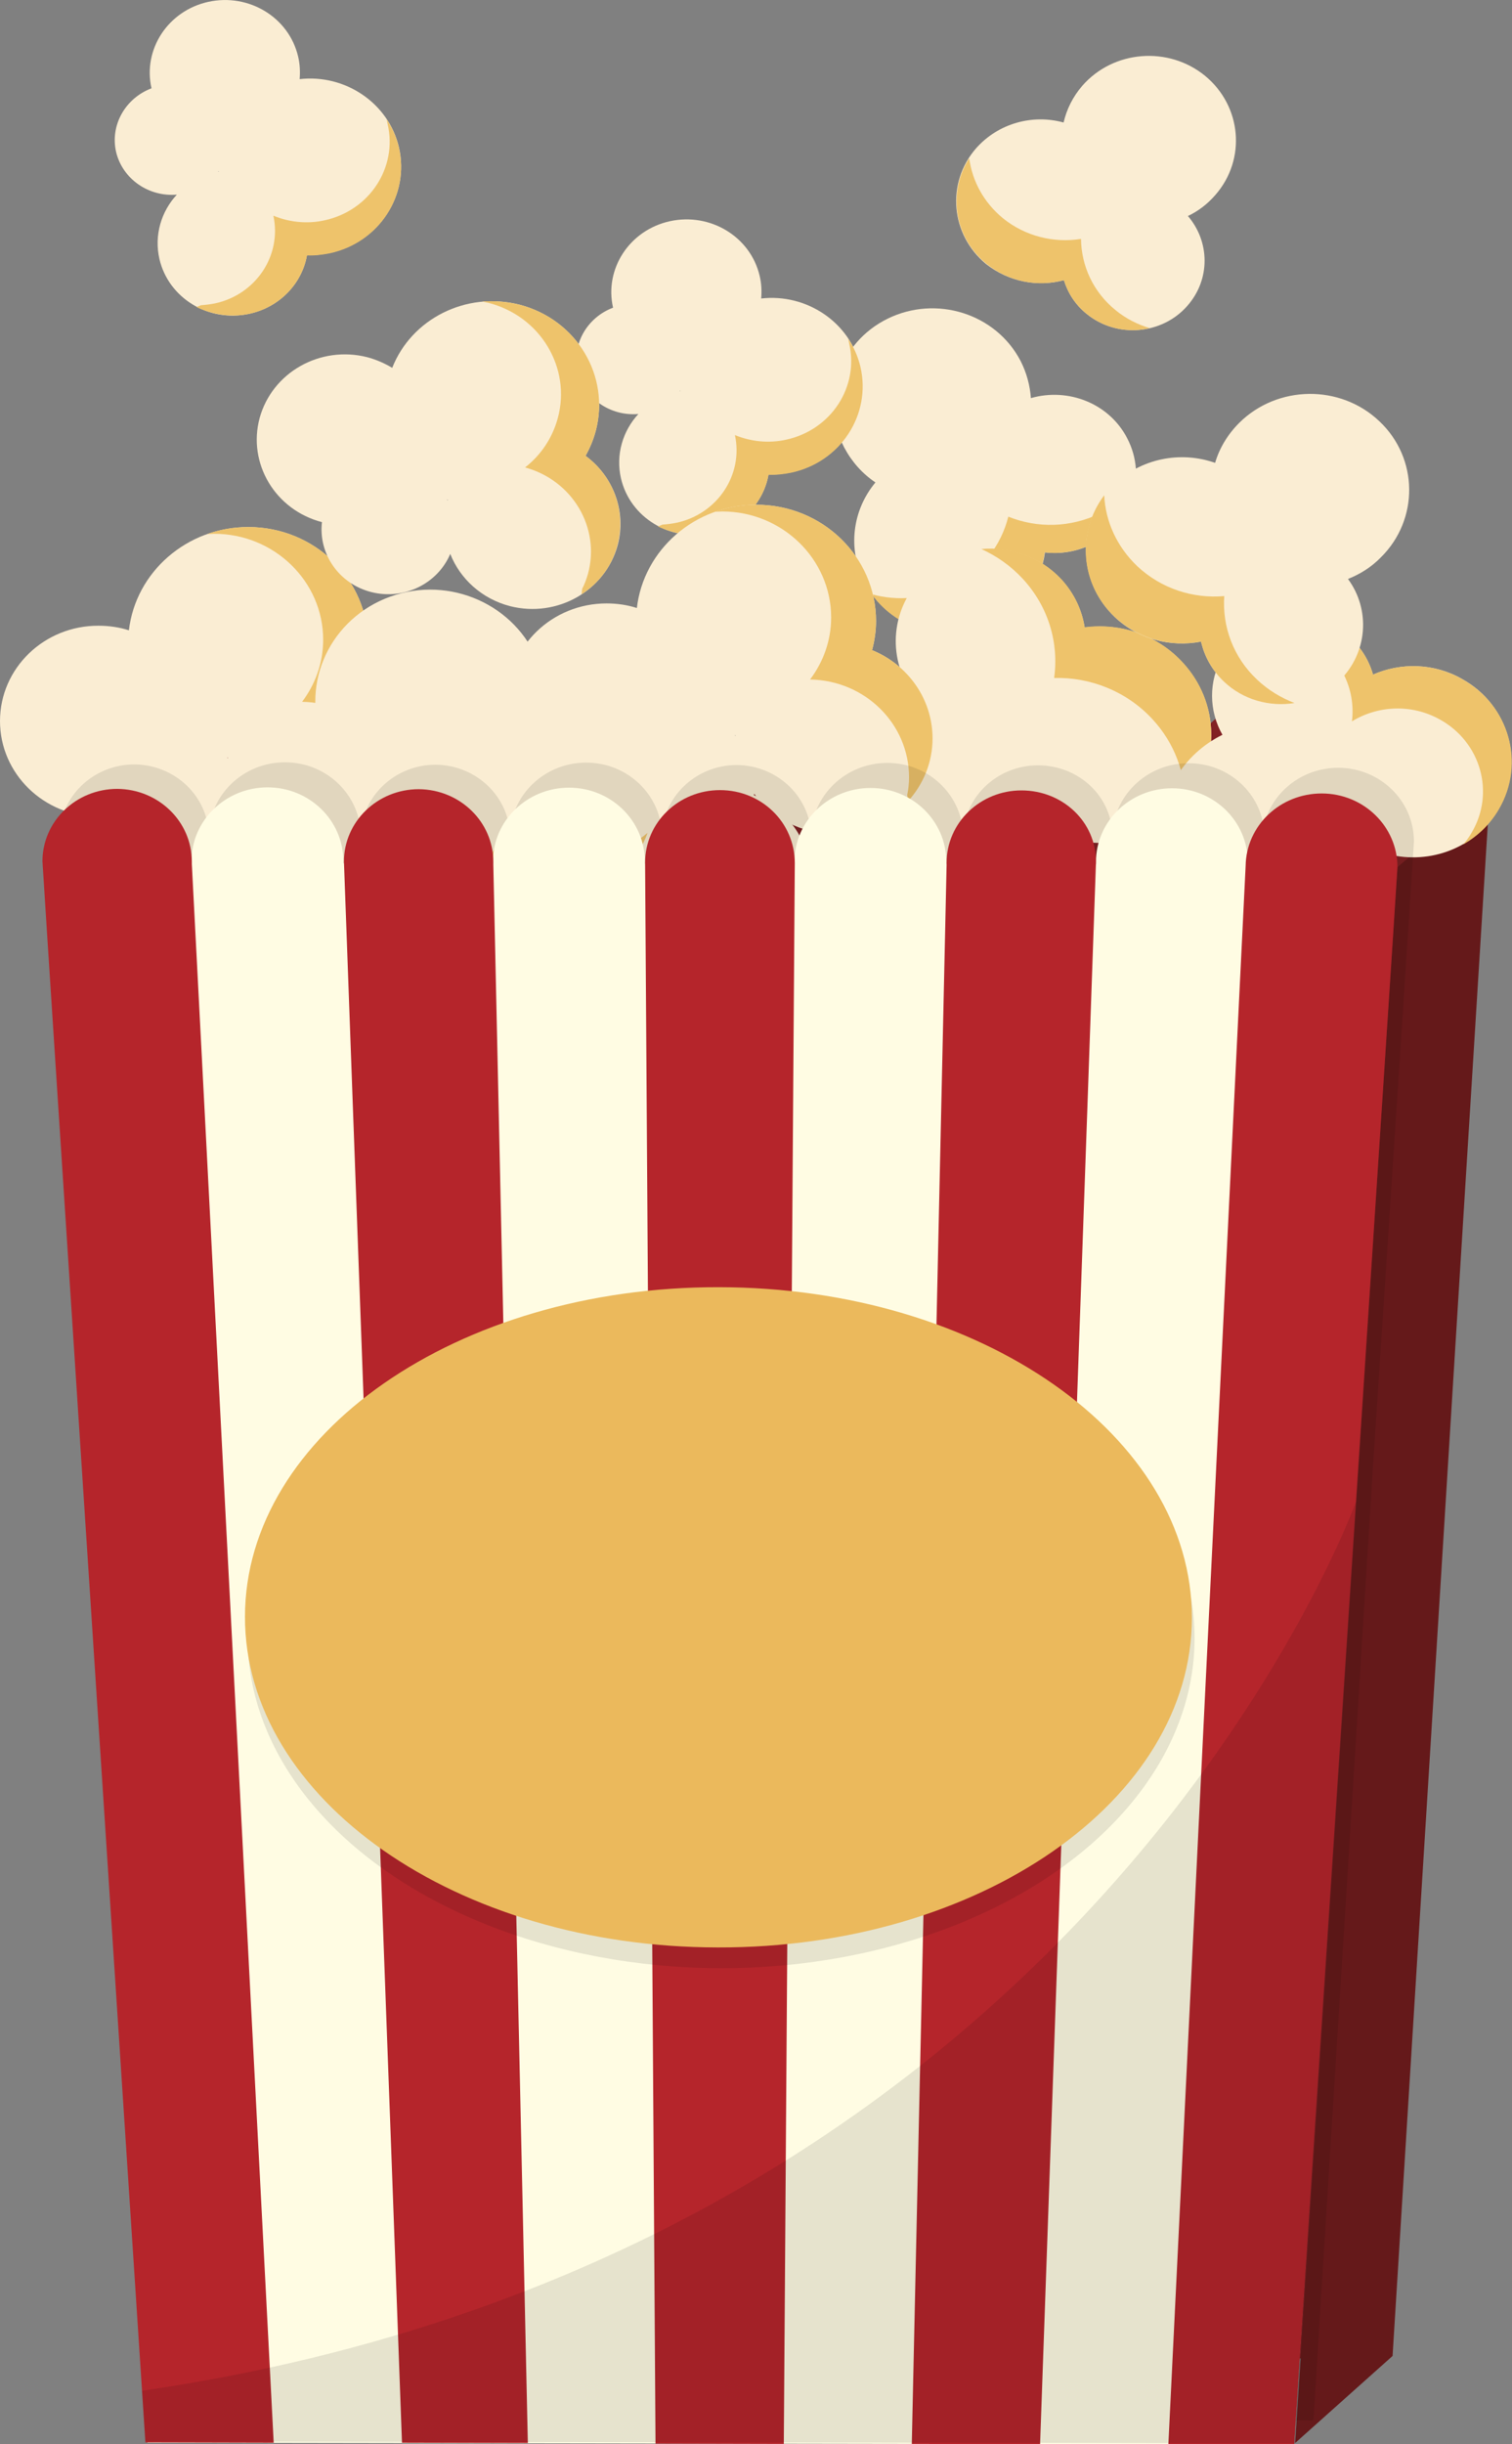 <?xml version="1.0" encoding="utf-8"?>
<!-- Generator: Adobe Illustrator 22.1.0, SVG Export Plug-In . SVG Version: 6.00 Build 0)  -->
<svg version="1.1" xmlns="http://www.w3.org/2000/svg" xmlns:xlink="http://www.w3.org/1999/xlink" x="0px" y="0px"
	 viewBox="0 0 495 800" style="enable-background:new 0 0 495 800;" xml:space="preserve">
<rect x="0" y="0" width="495" height="800" fill="#808080" stroke="none"/>
<style type="text/css">
	.st0{fill:#FAEDD3;}
	.st1{fill:#EEC36B;}
	.st2{fill:#812124;}
	.st3{fill:#65191A;}
	.st4{opacity:0.1;}
	.st5{fill:#000100;}
	.st6{fill:#FFFCE3;}
	.st7{fill:#B5252B;}
	.st8{fill:#EBB95C;}
</style>
<g id="BG">
</g>
<g id="Object">
	<g>
		<g>
			<path class="st0" d="M342.1,180.8c5,0.6,10.3-0.2,15.2-2.6c13.2-6.5,18.4-22,11.7-34.8c-5.9-11.4-19.3-16.6-31.5-13.1
				c-0.3-4.1-1.4-8.3-3.4-12.2c-8.1-15.5-27.6-21.6-43.5-13.8c-15.9,7.8-22.3,26.7-14.2,42.2c2.5,4.7,6,8.6,10.2,11.4
				c-7.5,9-9.3,21.8-3.5,32.8c7.8,15,26.7,21,42.2,13.4C334.8,199.4,340.8,190.5,342.1,180.8z"/>
			<path class="st1" d="M325.1,204.1c9.6-4.7,15.7-13.6,16.9-23.3c5,0.6,10.3-0.2,15.2-2.6c7.9-3.9,12.9-11,14.3-18.9
				c-3,3.5-6.8,6.5-11.3,8.7c-9.8,4.8-20.7,4.9-30.1,1.1c-2.4,9.6-8.9,18.1-18.7,22.9c-8.4,4.1-17.6,4.8-26,2.5
				C294.1,206.7,311.1,211,325.1,204.1z"/>
		</g>
		<g>
			<path class="st0" d="M251.6,155.3c2.5,0.1,5-0.2,7.5-0.7c16.1-3.5,26.2-19,22.6-34.6c-3.4-14.5-17.6-24-32.5-22.3
				c0.2-2.4,0.1-4.9-0.5-7.4c-3-12.8-16.1-20.8-29.4-17.9c-13.2,2.9-21.5,15.6-18.6,28.3c-8.5,3.2-13.6,12-11.6,20.8
				c2.1,8.9,10.7,14.8,19.9,14c-5.1,5.5-7.5,13.3-5.7,21.1c3,12.8,16.1,20.8,29.4,17.9C242.8,172.3,250,164.5,251.6,155.3z
				 M222.7,128c-0.1,0-0.1,0-0.2,0c0.1-0.1,0.1-0.1,0.2-0.2C222.7,127.9,222.7,127.9,222.7,128z"/>
			<g>
				<path class="st1" d="M232.8,174.5c10-2.2,17.2-10,18.8-19.1c2.5,0.1,5-0.2,7.5-0.7c16.1-3.5,26.2-19,22.6-34.6
					c-0.8-3.4-2.2-6.6-4.1-9.3c0.2,0.5,0.3,1.1,0.4,1.6c3.3,14.2-5.9,28.3-20.6,31.5c-5.8,1.3-11.7,0.6-16.8-1.5
					c2.8,13-5.7,25.8-19.1,28.7c-1.5,0.3-3.1,0.5-4.6,0.6c-0.5,0.2-1,0.4-1.5,0.6C220.7,174.8,226.7,175.8,232.8,174.5z"/>
			</g>
		</g>
		<g>
			<path class="st2" d="M487.8,255.2c0-13.3-11.1-24.1-24.8-24.1c-12,0-22,8.2-24.4,19.2c-1.7-11.7-12-20.7-24.6-20.7
				c-13.7,0-24.9,10.8-24.9,24.1c0,0.3,0,0.5,0,0.8h0c0-0.5,0-0.7,0-0.8c0-13.1-10.9-23.4-24.4-23.4c-13.5,0-24.5,10.6-24.5,23.7
				c0,0.1,0,0.3,0,0.4h0c0-0.3,0-0.5,0-0.8c0-13.3-11.1-24.1-24.8-24.1c-13.7,0-24.9,10.8-24.9,24.1c0,0.3,0,0.5,0,0.8h0
				c0-0.2,0-0.4,0-0.4c0-13.1-10.9-23.7-24.4-23.8c-13.5,0-24.5,10.6-24.5,23.7c0,0.1,0,0.3,0,0.4h0c0-0.3,0-0.5,0-0.8
				c0-13.3-11.1-24.1-24.8-24.1c-13.7,0-24.9,10.8-24.9,24.1c0,0.3,0,0.5,0,0.8h0c0-0.1,0-0.3,0-0.4c0-13.1-10.9-23.7-24.4-23.8
				c-13.5,0-24.5,10.6-24.5,23.7c0,0,0,0.2,0,0.4h0c0-0.3,0-0.5,0-0.8c0-13.3-11.1-24.1-24.8-24.1c-13.7,0-24.9,10.8-24.9,24.1
				c0,0.3,0,0.5,0,0.8h0c0-0.1,0-0.2,0-0.4c0-13.1-10.9-23.7-24.4-23.8c-13.5,0-24.5,10.6-24.5,23.7c0,1.8,26.8,411.5,32.6,500.5
				c0,0,0,0,0,0l0.9,12.7c0.2,2.8,0.3,4.2,0.3,4.2l42,0.1l0-0.1l42,0.1c0,0.1,0,0.1,0,0.1l41.2,0.1l0-0.1l42,0.1l0,0.1l42,0.1
				c0,0,0,0,0-0.1l42,0.1l0,0.1l42,0.1c0,0,0,0,0-0.1l42,0.1l0,0.1l41.2,0.1c0,0,0,0,0-0.1l0.1,0l0-0.2h0.2l19.9-308.3c0,0,0,0,0,0
				C481.5,353.1,487.8,256.1,487.8,255.2z"/>
			<polygon class="st3" points="455.9,771.1 424,799.6 457.5,283.8 487.8,258.2 			"/>
		</g>
		<g>
			<path class="st0" d="M355.1,205.4c-0.9-5.7-3.4-11.1-7.6-15.7c-11.5-12.4-31.1-13.4-43.9-2.3c-11.4,9.9-13.5,26.1-5.7,38.3
				c-4.7,1.5-9.2,4-13.1,7.4c-15.5,13.5-16.8,36.6-2.9,51.6c13.9,15,37.7,16.3,53.2,2.8c4.7-4.1,8.1-9.1,10.2-14.6
				c12.7,5.4,28.1,3.5,39.1-6c15-13,16.3-35.4,2.8-50C378.8,207.7,366.7,203.8,355.1,205.4z"/>
			<path class="st1" d="M387.2,216.8c-8.4-9.1-20.5-13-32.1-11.5c-0.9-5.7-3.4-11.1-7.6-15.7c-6.9-7.4-16.7-10.8-26.2-9.9
				c5,2.3,9.6,5.5,13.5,9.7c8.5,9.2,11.9,21.1,10.3,32.5c11.8-0.3,23.7,4.3,32.2,13.5c7.3,7.9,10.8,17.8,10.7,27.6
				C399.5,249.8,399.5,230.1,387.2,216.8z"/>
		</g>
		<g>
			<path class="st0" d="M226,316.8c5.7,1.6,11.9,1.6,17.9-0.2c16.4-5,25.4-22,20.2-37.8c-4.6-14.1-19-22.6-33.6-20.8
				c0.5-4.8,0-9.8-1.6-14.6c-6.3-19.2-27.5-29.9-47.3-23.8c-19.8,6.1-30.8,26.6-24.5,45.9c1.9,5.9,5.2,11,9.5,15
				c-10.3,9-14.9,23.3-10.4,37c6.1,18.6,26.6,29,45.8,23.1C214,336.8,222.6,327.7,226,316.8z"/>
			<path class="st1" d="M202,340.5c12-3.7,20.6-12.8,24-23.7c5.7,1.6,11.9,1.6,17.9-0.2c9.8-3,17-10.3,20.1-19.1
				c-4.2,3.5-9.1,6.2-14.7,8c-12.2,3.7-24.7,1.8-34.8-4.2c-4.6,10.5-13.8,19.1-25.9,22.9c-10.4,3.2-21.2,2.2-30.4-1.9
				C165.9,337.8,184.5,345.9,202,340.5z"/>
		</g>
		<g>
			<path class="st0" d="M119.2,220.1c0.8-3,1.3-6.2,1.3-9.5c0-21-17.5-38.1-39.2-38.1c-20.2,0-36.9,14.8-39.1,33.8
				c-3.1-1-6.5-1.5-9.9-1.5C14.5,204.7,0,218.7,0,236c0,17.2,14.3,31.2,32.1,31.3c1.7,11.5,11.9,20.4,24.2,20.4
				c12.4,0,22.7-9,24.3-20.6c5.8,7.9,15.4,13.1,26.2,13.1c17.8,0,32.3-13.9,32.3-31.2C139.1,236,130.9,224.8,119.2,220.1z M74.6,248
				c0,0.1,0,0.1,0,0.2c-0.1-0.1-0.2-0.2-0.2-0.3C74.4,247.9,74.5,248,74.6,248z"/>
			<g>
				<path class="st1" d="M139,249c0-13-8.2-24.2-19.8-28.9c0.8-3,1.3-6.2,1.3-9.5c0-21-17.5-38.1-39.2-38.1c-4.8,0-9.3,0.8-13.5,2.3
					c0.8,0,1.5-0.1,2.3-0.1c19.7,0,35.7,15.6,35.7,34.7c0,7.6-2.6,14.6-6.9,20.3c18,0.3,32.4,14.5,32.4,32c0,2-0.2,3.9-0.6,5.8
					c0.1,0.7,0.2,1.3,0.3,2C136,264.1,139,256.9,139,249z"/>
			</g>
		</g>
		<g>
			<path class="st0" d="M285.5,212.8c0.8-3,1.3-6.2,1.3-9.5c0-21-17.5-38.1-39.2-38.1c-20.2,0-36.9,14.8-39.1,33.8
				c-3.1-1-6.5-1.5-9.9-1.5c-17.8,0-32.3,13.9-32.3,31.2c0,17.2,14.3,31.2,32.1,31.3c1.7,11.5,11.9,20.4,24.2,20.4
				c12.4,0,22.7-9,24.3-20.6c5.8,7.9,15.4,13.1,26.2,13.1c17.8,0,32.3-13.9,32.3-31.2C305.3,228.7,297.1,217.5,285.5,212.8z
				 M240.8,240.7c0,0.1,0,0.1,0,0.2c-0.1-0.1-0.2-0.2-0.2-0.3C240.7,240.7,240.8,240.7,240.8,240.7z"/>
			<g>
				<path class="st1" d="M305.3,241.7c0-13-8.2-24.2-19.8-28.9c0.8-3,1.3-6.2,1.3-9.5c0-21-17.5-38.1-39.2-38.1
					c-4.8,0-9.3,0.8-13.5,2.3c0.8,0,1.5-0.1,2.3-0.1c19.7,0,35.7,15.6,35.7,34.7c0,7.6-2.6,14.6-6.9,20.3c18,0.3,32.4,14.5,32.4,32
					c0,2-0.2,3.9-0.6,5.8c0.1,0.7,0.2,1.3,0.3,2C302.2,256.8,305.3,249.6,305.3,241.7z"/>
			</g>
		</g>
		<g>
			<path class="st0" d="M191.7,149.2c1.4-2.5,2.5-5.1,3.3-8c4.9-18.2-6.3-36.7-25-41.5c-17.5-4.4-35.3,4.7-41.6,20.7
				c-2.5-1.5-5.2-2.7-8.2-3.5c-15.4-3.9-31.1,5-35.2,19.9c-4,14.9,5.1,30.1,20.4,34.1c-1.2,10.3,5.5,20.2,16.2,22.9
				c10.7,2.7,21.7-2.8,25.8-12.5c3.2,8.1,10.3,14.7,19.6,17.1c15.4,3.9,31.1-5,35.2-19.9C205.2,167.3,200.7,155.8,191.7,149.2z
				 M146.6,163.6c0,0.1,0,0.1-0.1,0.2c0-0.1-0.1-0.2-0.1-0.3C146.5,163.5,146.5,163.5,146.6,163.6z"/>
			<g>
				<path class="st1" d="M202.1,178.5c3-11.3-1.4-22.7-10.4-29.3c1.4-2.5,2.5-5.1,3.3-8c4.9-18.2-6.3-36.7-25-41.5
					c-4.1-1-8.2-1.3-12.2-1c0.7,0.1,1.3,0.3,2,0.4c17.1,4.3,27.3,21.3,22.8,37.8c-1.8,6.6-5.6,12.1-10.7,16.1
					c15.5,4.2,24.7,19.7,20.6,34.8c-0.5,1.7-1.1,3.4-1.9,4.9c-0.1,0.6-0.1,1.2-0.2,1.8C196,190.9,200.3,185.4,202.1,178.5z"/>
			</g>
		</g>
		<g>
			<path class="st0" d="M449.5,220.8c-1.8-6.4-6.1-12.2-12.6-15.7c-12.9-7.1-29.2-2.8-36.6,9.7c-4.8,8.2-4.5,18-0.1,25.7
				c-6.3,3.1-11.7,8-15.4,14.3c-10.3,17.5-4,39.8,14,49.8c18.1,10,41.1,3.9,51.4-13.6c2.2-3.7,3.6-7.5,4.3-11.4
				c13.8,3.5,28.8-2.2,36.1-14.8c8.8-15,3.4-34.1-12-42.6C469.5,217,458.6,216.8,449.5,220.8z"/>
			<path class="st1" d="M449.5,220.8c-1.8-6.4-6.1-12.2-12.6-15.7c-9.3-5.2-20.5-4.3-28.7,1.3c6.7-1.6,14-0.8,20.5,2.8
				c10.1,5.6,15.2,16.3,13.9,26.9c8.5-5.2,19.5-5.8,28.8-0.6c13.4,7.4,18.1,24,10.4,37c-0.8,1.4-1.7,2.7-2.8,3.9
				c4.7-2.7,8.8-6.5,11.7-11.5c8.8-15,3.4-34.1-12-42.6C469.5,217,458.6,216.8,449.5,220.8z"/>
		</g>
		<g>
			<path class="st0" d="M173.9,291.9c5.7,1.6,11.9,1.6,17.9-0.2c16.4-5,25.4-22,20.2-37.8c-4.6-14.1-19-22.6-33.6-20.8
				c0.5-4.8,0-9.8-1.6-14.6c-6.3-19.2-27.5-29.9-47.3-23.8c-19.8,6.1-30.8,26.6-24.5,45.9c1.9,5.9,5.2,11,9.5,15
				c-10.3,9-14.9,23.4-10.4,37c6.1,18.6,26.6,29,45.8,23.1C162,311.9,170.6,302.8,173.9,291.9z"/>
			<path class="st1" d="M150,315.6c12-3.7,20.6-12.8,24-23.7c5.7,1.6,11.9,1.6,17.9-0.2c9.8-3,17-10.3,20.1-19.1
				c-4.2,3.5-9.1,6.2-14.7,8c-12.2,3.7-24.7,1.8-34.8-4.2c-4.6,10.5-13.8,19.1-25.9,22.9c-10.4,3.2-21.2,2.2-30.4-1.9
				C113.9,312.9,132.4,321,150,315.6z"/>
		</g>
		<g class="st4">
			<path class="st5" d="M462.9,275.4c0-13.3-11.1-24.1-24.8-24.1c-12,0-22,8.2-24.4,19.2c-1.7-11.7-12-20.7-24.6-20.7
				c-13.7,0-24.9,10.8-24.9,24.1c0,0.3,0,0.5,0,0.8h0c0-0.5,0-0.7,0-0.8c0-13.1-10.9-23.4-24.4-23.4c-13.5,0-24.5,10.6-24.5,23.7
				c0,0.1,0,0.3,0,0.4h0c0-0.3,0-0.5,0-0.8c0-13.3-11.1-24.1-24.8-24.1c-13.7,0-24.9,10.8-24.9,24.1c0,0.3,0,0.5,0,0.8l0,0
				c0-0.2,0-0.4,0-0.4c0-13.1-10.9-23.7-24.4-23.8c-13.5,0-24.5,10.6-24.5,23.7c0,0.1,0,0.3,0,0.4h0c0-0.3,0-0.5,0-0.8
				c0-13.3-11.1-24.1-24.8-24.1c-13.7,0-24.9,10.8-24.9,24.1c0,0.3,0,0.5,0,0.8h0c0-0.1,0-0.3,0-0.4c0-13.1-10.9-23.7-24.4-23.8
				c-13.5,0-24.5,10.6-24.5,23.7c0,0,0,0.2,0,0.4h0c0-0.3,0-0.5,0-0.8c0-13.3-11.1-24.1-24.8-24.1c-13.7,0-24.9,10.8-24.9,24.1
				c0,0.3,0,0.5,0,0.8h0c0-0.1,0-0.2,0-0.4c0-13.1-10.9-23.7-24.4-23.8c-13.5,0-24.5,10.6-24.5,23.7c0,1.8,26.8,411.5,32.6,500.5
				c0,0,0,0,0,0l0.9,12.7c0.2,2.8,0.3,4.2,0.3,4.2l42,0.1l0-0.1l42,0.1c0,0.1,0,0.1,0,0.1l41.2,0.1l0-0.1l42,0.1l0,0.1l42,0.1
				c0,0,0-0.1,0-0.1l42,0.1l0,0.1l42,0.1c0,0,0-0.1,0-0.1l42,0.1l0,0.1l41.2,0.1c0,0,0-0.1,0-0.1h0.1l0-0.2h0.2L449.3,483
				c0,0,0,0,0,0C456.5,373.3,462.9,276.3,462.9,275.4z"/>
		</g>
		<g>
			<path class="st6" d="M408.5,282.9c0-0.3,0-0.5,0-0.8c0-13.3-11.1-24.1-24.8-24.1c-13.7,0-24.9,10.8-24.9,24.1c0,0.3,0,0.5,0,0.8
				l-49-0.1c0-0.3,0-0.5,0-0.8c0-13.3-11.1-24.1-24.8-24.1c-13.7,0-24.9,10.8-24.9,24.1c0,0.3,0,0.5,0,0.8l-49-0.1
				c0-0.3,0-0.5,0-0.8c0-13.3-11.1-24.1-24.8-24.1c-13.7,0-24.9,10.8-24.9,24.1c0,0.3,0,0.5,0,0.8l-49-0.1c0-0.3,0-0.5,0-0.8
				c0-13.3-11.1-24.1-24.8-24.1c-13.7,0-24.9,10.8-24.9,24.1c0,0.3,0,0.5,0,0.8l-48.3-0.1l33.9,517l375.3,0.6L456.9,283L408.5,282.9
				z"/>
			<g>
				<path class="st7" d="M62.8,282.8c0-0.3,0-0.5,0-0.8c0-13.1-10.9-23.7-24.4-23.8c-13.5,0-24.5,10.6-24.5,23.7
					c0,2,33.7,517.5,33.7,517.5l42,0.1L62.8,282.8z"/>
				<path class="st7" d="M161.5,282.9c0-0.3,0-0.5,0-0.8c0-13.1-10.9-23.7-24.4-23.8c-13.5,0-24.5,10.6-24.5,23.7
					c0,1.7,19,517.5,19,517.5l41.2,0.1L161.5,282.9z"/>
				<path class="st7" d="M235.7,258.6c-13.5,0-24.5,10.6-24.5,23.7c0,0.3,0,0.5,0,0.8l3.4,516.7l42,0.1c0,0,3.6-516,3.6-517.4
					C260.2,269.2,249.3,258.6,235.7,258.6z"/>
				<path class="st7" d="M334.4,258.7c-13.5,0-24.5,10.6-24.5,23.7c0,0.3,0,0.5,0,0.8l-11.4,516.7l42,0.1c0,0,18.3-516.1,18.3-517.8
					C358.9,269,347.9,258.7,334.4,258.7z"/>
				<path class="st7" d="M457.5,283.8c0-13.3-11.1-24.1-24.8-24.1c-13.6,0-24.7,10.5-24.9,23.7l-25.3,516.6l41.2,0.1
					C423.6,800,457.5,285.8,457.5,283.8z"/>
			</g>
			<g class="st4">
				
					<ellipse transform="matrix(1.441261e-03 -1 1 1.441261e-03 -300.356 771.413)" class="st5" cx="236.1" cy="536.1" rx="108.1" ry="155"/>
			</g>
			<path class="st8" d="M390.2,529.6c-0.1,59.7-69.6,108-155.2,107.8c-85.6-0.1-154.9-48.6-154.8-108.3
				c0.1-59.7,69.6-108,155.2-107.8C321,421.4,390.3,469.9,390.2,529.6z"/>
			<g class="st4">
				<path class="st5" d="M444,491.3c0,0-88,246-397.5,291.2l1.1,16.6l376.4,0.6L444,491.3z"/>
			</g>
		</g>
		<g>
			<path class="st0" d="M393.2,210c1.1,4.8,3.6,9.4,7.5,13.1c10.6,10,27.5,9.8,37.9-0.4c9.2-9.1,10.1-23.2,2.7-33.2
				c4-1.6,7.7-3.9,10.8-7.1c12.5-12.4,12.3-32.4-0.5-44.5c-12.8-12.2-33.4-11.9-45.9,0.5c-3.8,3.8-6.5,8.3-7.9,13.1
				c-11.3-4-24.4-1.5-33.3,7.3c-12.2,12.1-11.9,31.4,0.5,43.2C372.7,209.3,383.3,211.9,393.2,210z"/>
			<path class="st1" d="M364.9,201.9c7.8,7.3,18.4,10,28.3,8.1c1.1,4.8,3.6,9.4,7.5,13.1c6.3,6,15,8.3,23.1,7
				c-4.4-1.7-8.6-4.2-12.2-7.6c-7.9-7.4-11.5-17.5-10.8-27.4c-10.2,0.9-20.6-2.4-28.5-9.8c-6.7-6.4-10.4-14.7-10.8-23.2
				C352.4,174.2,353.6,191.2,364.9,201.9z"/>
		</g>
		<g>
			<path class="st0" d="M348.3,91.7c1.3,4.2,3.7,8,7.4,11c9.9,8.1,24.8,6.9,33.1-2.7c7.5-8.6,7.3-20.9,0.1-29.3
				c3.4-1.6,6.4-3.9,9-6.9c10.2-11.7,8.6-29.1-3.4-39c-12-9.8-30-8.4-40.2,3.3c-3.1,3.6-5.1,7.7-6.1,12c-10.1-2.8-21.4,0.2-28.7,8.5
				c-9.8,11.3-8.3,28.2,3.3,37.8C330.3,92.3,339.8,94,348.3,91.7z"/>
			<path class="st1" d="M323,86.4c7.3,5.9,16.8,7.6,25.3,5.3c1.3,4.2,3.7,8,7.4,11c6,4.9,13.7,6.4,20.7,4.7c-4-1.2-7.8-3.1-11.2-5.9
				c-7.4-6-11.2-14.6-11.3-23.3c-8.8,1.4-18.2-0.8-25.6-6.8c-6.3-5.2-10-12.2-11-19.6C310.2,62.9,312.3,77.7,323,86.4z"/>
		</g>
		<g>
			<path class="st0" d="M100.5,83.5c2.5,0.1,5-0.2,7.5-0.7c16.1-3.5,26.2-19,22.6-34.6c-3.4-14.5-17.6-24-32.5-22.3
				c0.2-2.4,0.1-4.9-0.5-7.4C94.6,5.7,81.5-2.3,68.2,0.6C55,3.5,46.7,16.2,49.6,28.9c-8.5,3.2-13.6,12-11.6,20.8
				c2.1,8.9,10.7,14.8,19.9,14c-5.1,5.5-7.5,13.3-5.7,21.1c3,12.8,16.1,20.8,29.4,17.9C91.7,100.5,98.9,92.7,100.5,83.5z M71.6,56.2
				c-0.1,0-0.1,0-0.2,0c0.1-0.1,0.1-0.1,0.2-0.2C71.6,56.1,71.6,56.1,71.6,56.2z"/>
			<g>
				<path class="st1" d="M81.7,102.7c10-2.2,17.2-10,18.8-19.1c2.5,0.1,5-0.2,7.5-0.7c16.1-3.5,26.2-19,22.6-34.6
					c-0.8-3.4-2.2-6.6-4.1-9.3c0.2,0.5,0.3,1.1,0.4,1.6c3.3,14.2-5.9,28.3-20.6,31.5c-5.8,1.3-11.7,0.6-16.8-1.5
					c2.8,13-5.7,25.8-19.1,28.7c-1.5,0.3-3.1,0.5-4.6,0.6c-0.5,0.2-1,0.4-1.5,0.6C69.6,103,75.6,104,81.7,102.7z"/>
			</g>
		</g>
	</g>
</g>
</svg>
